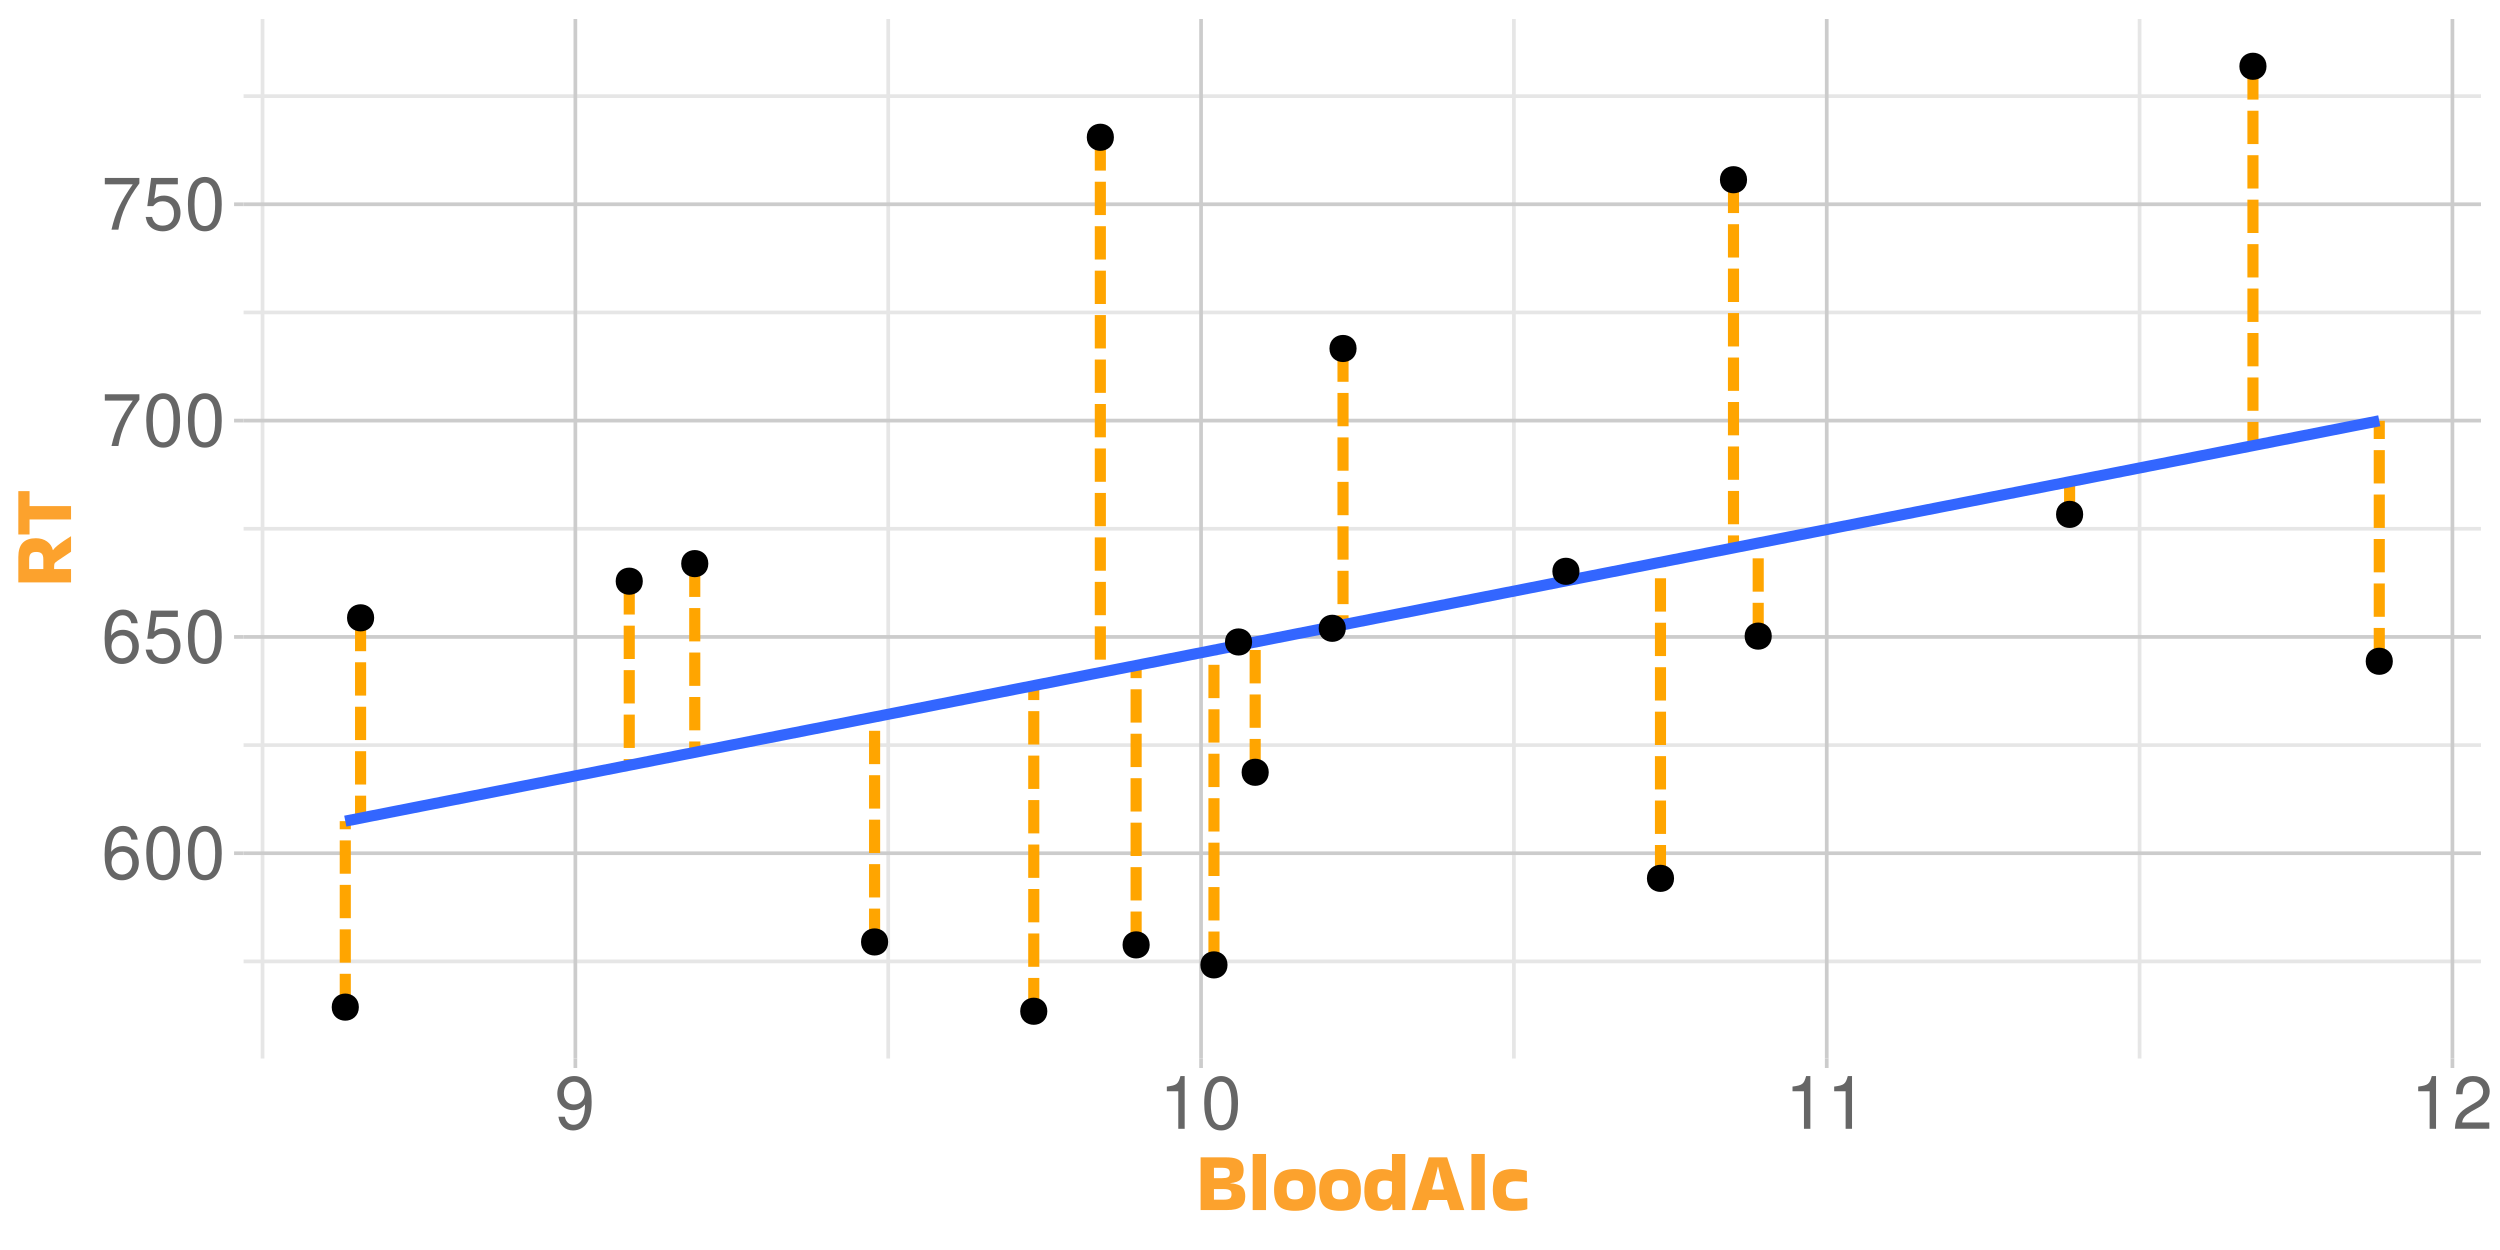 <?xml version="1.0" encoding="UTF-8"?>
<svg xmlns="http://www.w3.org/2000/svg" xmlns:xlink="http://www.w3.org/1999/xlink" width="720" height="360" viewBox="0 0 720 360">
<defs>
<g>
<g id="glyph-0-0">
</g>
<g id="glyph-0-1">
<path d="M 10.453 -11.234 C 10.094 -13.719 8.5 -15.188 6.234 -15.188 C 4.594 -15.188 3.125 -14.391 2.25 -13.016 C 1.297 -11.531 0.906 -9.688 0.906 -6.938 C 0.906 -4.375 1.266 -2.75 2.156 -1.406 C 2.969 -0.172 4.266 0.484 5.906 0.484 C 8.734 0.484 10.766 -1.641 10.766 -4.594 C 10.766 -7.391 8.891 -9.359 6.219 -9.359 C 4.75 -9.359 3.594 -8.812 2.797 -7.703 C 2.812 -11.469 3.984 -13.547 6.109 -13.547 C 7.406 -13.547 8.312 -12.703 8.609 -11.234 Z M 5.984 -7.734 C 7.766 -7.734 8.891 -6.469 8.891 -4.453 C 8.891 -2.547 7.625 -1.156 5.922 -1.156 C 4.203 -1.156 2.891 -2.609 2.891 -4.531 C 2.891 -6.422 4.156 -7.734 5.984 -7.734 Z M 5.984 -7.734 "/>
</g>
<g id="glyph-0-2">
<path d="M 5.781 -15.188 C 4.391 -15.188 3.125 -14.547 2.359 -13.531 C 1.391 -12.188 0.906 -10.156 0.906 -7.344 C 0.906 -2.219 2.578 0.484 5.781 0.484 C 8.922 0.484 10.641 -2.219 10.641 -7.219 C 10.641 -10.156 10.188 -12.141 9.203 -13.531 C 8.422 -14.578 7.188 -15.188 5.781 -15.188 Z M 5.781 -13.547 C 7.766 -13.547 8.75 -11.516 8.75 -7.391 C 8.75 -3.062 7.797 -1.047 5.734 -1.047 C 3.781 -1.047 2.797 -3.156 2.797 -7.328 C 2.797 -11.516 3.781 -13.547 5.781 -13.547 Z M 5.781 -13.547 "/>
</g>
<g id="glyph-0-3">
<path d="M 10 -14.891 L 2.312 -14.891 L 1.203 -6.781 L 2.891 -6.781 C 3.766 -7.812 4.469 -8.172 5.656 -8.172 C 7.641 -8.172 8.891 -6.797 8.891 -4.594 C 8.891 -2.453 7.641 -1.156 5.625 -1.156 C 4.016 -1.156 3.031 -1.969 2.578 -3.656 L 0.734 -3.656 C 0.984 -2.438 1.203 -1.844 1.641 -1.297 C 2.484 -0.172 3.984 0.484 5.672 0.484 C 8.672 0.484 10.766 -1.703 10.766 -4.844 C 10.766 -7.797 8.812 -9.812 5.969 -9.812 C 4.906 -9.812 4.078 -9.531 3.219 -8.906 L 3.797 -13.062 L 10 -13.062 Z M 10 -14.891 "/>
</g>
<g id="glyph-0-4">
<path d="M 10.922 -14.891 L 0.969 -14.891 L 0.969 -13.062 L 9.016 -13.062 C 5.453 -8 4.016 -4.891 2.891 0 L 4.875 0 C 5.688 -4.766 7.562 -8.859 10.922 -13.328 Z M 10.922 -14.891 "/>
</g>
<g id="glyph-0-5">
<path d="M 1.109 -3.469 C 1.469 -0.984 3.062 0.484 5.328 0.484 C 7 0.484 8.469 -0.312 9.344 -1.688 C 10.266 -3.172 10.688 -5.016 10.688 -7.766 C 10.688 -10.328 10.312 -11.953 9.422 -13.297 C 8.609 -14.531 7.312 -15.188 5.672 -15.188 C 2.828 -15.188 0.797 -13.062 0.797 -10.125 C 0.797 -7.328 2.688 -5.359 5.375 -5.359 C 6.781 -5.359 7.828 -5.859 8.781 -7.016 C 8.75 -3.234 7.578 -1.156 5.453 -1.156 C 4.156 -1.156 3.25 -2 2.969 -3.469 Z M 5.656 -13.562 C 7.375 -13.562 8.672 -12.109 8.672 -10.156 C 8.672 -8.297 7.406 -7 5.594 -7 C 3.797 -7 2.688 -8.25 2.688 -10.266 C 2.688 -12.188 3.922 -13.562 5.656 -13.562 Z M 5.656 -13.562 "/>
</g>
<g id="glyph-0-6">
<path d="M 5.438 -10.812 L 5.438 0 L 7.281 0 L 7.281 -15.188 L 6.062 -15.188 C 5.422 -12.859 5 -12.531 2.141 -12.156 L 2.141 -10.812 Z M 5.438 -10.812 "/>
</g>
<g id="glyph-0-7">
<path d="M 10.625 -1.828 L 2.797 -1.828 C 2.984 -3.094 3.656 -3.891 5.484 -5 L 7.578 -6.172 C 9.656 -7.328 10.734 -8.891 10.734 -10.75 C 10.734 -12.016 10.234 -13.188 9.344 -14 C 8.469 -14.812 7.375 -15.188 5.969 -15.188 C 4.078 -15.188 2.672 -14.516 1.844 -13.203 C 1.328 -12.406 1.094 -11.469 1.047 -9.938 L 2.891 -9.938 C 2.969 -10.969 3.094 -11.578 3.344 -12.078 C 3.828 -13 4.781 -13.562 5.906 -13.562 C 7.578 -13.562 8.844 -12.344 8.844 -10.703 C 8.844 -9.484 8.141 -8.438 6.828 -7.688 L 4.891 -6.547 C 1.781 -4.766 0.875 -3.344 0.719 -0.016 L 10.625 -0.016 Z M 10.625 -1.828 "/>
</g>
<g id="glyph-1-0">
<path d="M 1.922 -16.172 L 13.922 -16.172 L 13.922 0 L 1.922 0 Z M 4.312 -2.406 L 11.516 -2.406 L 11.516 -13.781 L 4.312 -13.781 Z M 4.312 -2.406 "/>
</g>
<g id="glyph-1-1">
<path d="M 14.297 -4.109 C 14.297 -2.828 13.898 -1.859 13.109 -1.203 C 12.316 -0.547 10.922 -0.219 8.922 -0.219 L 1.438 -0.219 L 1.438 -15.406 L 8.688 -15.406 C 10.02 -15.406 11.055 -15.266 11.797 -14.984 C 12.535 -14.703 13.055 -14.289 13.359 -13.75 C 13.672 -13.207 13.828 -12.531 13.828 -11.719 C 13.828 -10.594 13.555 -9.723 13.016 -9.109 C 12.484 -8.492 11.484 -8.117 10.016 -7.984 L 10.016 -7.922 C 11.098 -7.836 11.953 -7.656 12.578 -7.375 C 13.203 -7.094 13.645 -6.688 13.906 -6.156 C 14.164 -5.633 14.297 -4.953 14.297 -4.109 Z M 7.625 -12.391 L 5.281 -12.391 L 5.281 -9.406 L 7.625 -9.406 C 8.414 -9.406 8.984 -9.504 9.328 -9.703 C 9.68 -9.91 9.859 -10.305 9.859 -10.891 C 9.859 -11.473 9.68 -11.867 9.328 -12.078 C 8.984 -12.285 8.414 -12.391 7.625 -12.391 Z M 8.109 -6.266 L 5.281 -6.266 L 5.281 -3.219 L 8.109 -3.219 C 8.891 -3.219 9.457 -3.32 9.812 -3.531 C 10.164 -3.75 10.344 -4.156 10.344 -4.75 C 10.344 -5.352 10.164 -5.754 9.812 -5.953 C 9.457 -6.16 8.891 -6.266 8.109 -6.266 Z M 8.109 -6.266 "/>
</g>
<g id="glyph-1-2">
<path d="M 5.281 -0.219 L 1.438 -0.219 L 1.438 -16.375 L 5.281 -16.375 Z M 5.281 -0.219 "/>
</g>
<g id="glyph-1-3">
<path d="M 0.594 -5.969 C 0.594 -8.113 1.051 -9.66 1.969 -10.609 C 2.883 -11.555 4.426 -12.031 6.594 -12.031 C 8.051 -12.031 9.219 -11.82 10.094 -11.406 C 10.977 -10.988 11.613 -10.332 12 -9.438 C 12.395 -8.551 12.594 -7.395 12.594 -5.969 C 12.594 -4.562 12.395 -3.414 12 -2.531 C 11.613 -1.656 10.977 -1.016 10.094 -0.609 C 9.219 -0.203 8.051 0 6.594 0 C 4.426 0 2.883 -0.469 1.969 -1.406 C 1.051 -2.344 0.594 -3.863 0.594 -5.969 Z M 6.594 -3.281 C 7.52 -3.281 8.145 -3.484 8.469 -3.891 C 8.801 -4.305 8.969 -5.023 8.969 -6.047 C 8.969 -7.023 8.801 -7.723 8.469 -8.141 C 8.145 -8.566 7.52 -8.781 6.594 -8.781 C 5.695 -8.781 5.078 -8.566 4.734 -8.141 C 4.391 -7.723 4.219 -7.023 4.219 -6.047 C 4.219 -5.023 4.391 -4.305 4.734 -3.891 C 5.078 -3.484 5.695 -3.281 6.594 -3.281 Z M 6.594 -3.281 "/>
</g>
<g id="glyph-1-4">
<path d="M 8.734 -0.219 L 8.594 -1.922 L 8.5 -1.922 C 8.227 -1.273 7.836 -0.789 7.328 -0.469 C 6.828 -0.156 6.098 0 5.141 0 C 3.586 0 2.445 -0.453 1.719 -1.359 C 1 -2.266 0.625 -3.629 0.594 -5.453 C 0.582 -7.078 0.75 -8.367 1.094 -9.328 C 1.445 -10.297 2 -10.988 2.75 -11.406 C 3.508 -11.82 4.473 -12.031 5.641 -12.031 C 6.242 -12.031 6.797 -11.977 7.297 -11.875 C 7.797 -11.77 8.195 -11.629 8.5 -11.453 L 8.547 -11.469 L 8.547 -16.375 L 12.391 -16.375 L 12.391 -0.219 Z M 6.391 -3.266 C 7.023 -3.266 7.539 -3.461 7.938 -3.859 C 8.344 -4.266 8.547 -4.93 8.547 -5.859 L 8.547 -8.375 C 7.953 -8.613 7.254 -8.734 6.453 -8.734 C 5.703 -8.734 5.16 -8.551 4.828 -8.188 C 4.504 -7.832 4.344 -7.113 4.344 -6.031 C 4.344 -5.094 4.473 -4.395 4.734 -3.938 C 5.004 -3.488 5.555 -3.266 6.391 -3.266 Z M 6.391 -3.266 "/>
</g>
<g id="glyph-1-5">
<path d="M 15.359 -0.281 L 15.359 -0.219 L 11.281 -0.219 C 11.164 -0.602 11.031 -1.039 10.875 -1.531 C 10.727 -2.031 10.566 -2.562 10.391 -3.125 L 5.203 -3.125 C 4.891 -2 4.594 -1.031 4.312 -0.219 L 0.234 -0.219 L 0.234 -0.266 L 5.156 -15.406 L 10.438 -15.406 Z M 7.75 -12.672 C 7.594 -11.859 7.359 -10.863 7.047 -9.688 C 6.742 -8.52 6.426 -7.332 6.094 -6.125 L 9.531 -6.125 C 9.176 -7.332 8.848 -8.52 8.547 -9.688 C 8.242 -10.863 8.008 -11.859 7.844 -12.672 Z M 7.75 -12.672 "/>
</g>
<g id="glyph-1-6">
<path d="M 10.531 -3.594 L 10.531 -0.484 C 10.133 -0.316 9.539 -0.191 8.75 -0.109 C 7.969 -0.035 7.141 0 6.266 0 C 5.004 0 3.953 -0.176 3.109 -0.531 C 2.266 -0.883 1.641 -1.488 1.234 -2.344 C 0.828 -3.207 0.613 -4.41 0.594 -5.953 C 0.594 -7.535 0.812 -8.766 1.25 -9.641 C 1.695 -10.523 2.344 -11.145 3.188 -11.5 C 4.039 -11.852 5.055 -12.031 6.234 -12.031 C 6.941 -12.031 7.688 -11.977 8.469 -11.875 C 9.25 -11.781 9.891 -11.656 10.391 -11.5 L 10.422 -8.281 L 10.344 -8.234 C 9.863 -8.328 9.348 -8.395 8.797 -8.438 C 8.254 -8.488 7.723 -8.516 7.203 -8.516 C 6.129 -8.516 5.383 -8.312 4.969 -7.906 C 4.551 -7.508 4.344 -6.844 4.344 -5.906 C 4.344 -5.188 4.43 -4.648 4.609 -4.297 C 4.785 -3.941 5.082 -3.707 5.5 -3.594 C 5.914 -3.488 6.484 -3.438 7.203 -3.438 C 7.766 -3.438 8.301 -3.457 8.812 -3.5 C 9.32 -3.551 9.863 -3.609 10.438 -3.672 Z M 10.531 -3.594 "/>
</g>
<g id="glyph-2-0">
<path d="M -16.172 -1.922 L -16.172 -13.922 L 0 -13.922 L 0 -1.922 Z M -2.406 -4.312 L -2.406 -11.516 L -13.781 -11.516 L -13.781 -4.312 Z M -2.406 -4.312 "/>
</g>
<g id="glyph-2-1">
<path d="M -0.219 -5.281 L -0.219 -1.438 L -15.406 -1.438 L -15.406 -8.688 C -15.406 -10.594 -14.977 -11.977 -14.125 -12.844 C -13.27 -13.719 -12.008 -14.156 -10.344 -14.156 C -9.094 -14.156 -8.023 -13.844 -7.141 -13.219 C -6.254 -12.594 -5.695 -11.77 -5.469 -10.75 L -5.406 -10.734 C -5.145 -11.129 -4.719 -11.566 -4.125 -12.047 C -3.531 -12.523 -2.883 -13 -2.188 -13.469 C -1.5 -13.945 -0.848 -14.367 -0.234 -14.734 L -0.219 -14.734 L -0.219 -10.266 L -4.062 -7.688 C -4.395 -7.457 -4.629 -7.273 -4.766 -7.141 C -4.91 -7.004 -5 -6.844 -5.031 -6.656 C -5.07 -6.477 -5.094 -6.188 -5.094 -5.781 L -5.094 -5.281 Z M -12.281 -8.062 L -12.281 -5.281 L -8.203 -5.281 L -8.203 -8.062 C -8.203 -8.863 -8.363 -9.422 -8.688 -9.734 C -9.008 -10.047 -9.531 -10.203 -10.25 -10.203 C -10.969 -10.203 -11.484 -10.047 -11.797 -9.734 C -12.117 -9.422 -12.281 -8.863 -12.281 -8.062 Z M -12.281 -8.062 "/>
</g>
<g id="glyph-2-2">
<path d="M -0.219 -4.562 L -12.172 -4.562 L -12.172 -0.234 L -15.406 -0.234 L -15.406 -12.719 L -12.172 -12.719 L -12.172 -8.406 L -0.219 -8.406 Z M -0.219 -4.562 "/>
</g>
</g>
<clipPath id="clip-0">
<path clip-rule="nonzero" d="M 70.152 5.48 L 714.523 5.48 L 714.523 304.852 L 70.152 304.852 Z M 70.152 5.48 "/>
</clipPath>
<clipPath id="clip-1">
<path clip-rule="nonzero" d="M 70.152 276 L 714.523 276 L 714.523 278 L 70.152 278 Z M 70.152 276 "/>
</clipPath>
<clipPath id="clip-2">
<path clip-rule="nonzero" d="M 70.152 214 L 714.523 214 L 714.523 216 L 70.152 216 Z M 70.152 214 "/>
</clipPath>
<clipPath id="clip-3">
<path clip-rule="nonzero" d="M 70.152 151 L 714.523 151 L 714.523 153 L 70.152 153 Z M 70.152 151 "/>
</clipPath>
<clipPath id="clip-4">
<path clip-rule="nonzero" d="M 70.152 89 L 714.523 89 L 714.523 91 L 70.152 91 Z M 70.152 89 "/>
</clipPath>
<clipPath id="clip-5">
<path clip-rule="nonzero" d="M 70.152 27 L 714.523 27 L 714.523 29 L 70.152 29 Z M 70.152 27 "/>
</clipPath>
<clipPath id="clip-6">
<path clip-rule="nonzero" d="M 75 5.48 L 77 5.48 L 77 304.852 L 75 304.852 Z M 75 5.48 "/>
</clipPath>
<clipPath id="clip-7">
<path clip-rule="nonzero" d="M 255 5.48 L 257 5.48 L 257 304.852 L 255 304.852 Z M 255 5.48 "/>
</clipPath>
<clipPath id="clip-8">
<path clip-rule="nonzero" d="M 435 5.48 L 437 5.48 L 437 304.852 L 435 304.852 Z M 435 5.48 "/>
</clipPath>
<clipPath id="clip-9">
<path clip-rule="nonzero" d="M 615 5.48 L 617 5.48 L 617 304.852 L 615 304.852 Z M 615 5.48 "/>
</clipPath>
<clipPath id="clip-10">
<path clip-rule="nonzero" d="M 70.152 245 L 714.523 245 L 714.523 247 L 70.152 247 Z M 70.152 245 "/>
</clipPath>
<clipPath id="clip-11">
<path clip-rule="nonzero" d="M 70.152 182 L 714.523 182 L 714.523 184 L 70.152 184 Z M 70.152 182 "/>
</clipPath>
<clipPath id="clip-12">
<path clip-rule="nonzero" d="M 70.152 120 L 714.523 120 L 714.523 122 L 70.152 122 Z M 70.152 120 "/>
</clipPath>
<clipPath id="clip-13">
<path clip-rule="nonzero" d="M 70.152 58 L 714.523 58 L 714.523 60 L 70.152 60 Z M 70.152 58 "/>
</clipPath>
<clipPath id="clip-14">
<path clip-rule="nonzero" d="M 165 5.48 L 167 5.48 L 167 304.852 L 165 304.852 Z M 165 5.48 "/>
</clipPath>
<clipPath id="clip-15">
<path clip-rule="nonzero" d="M 345 5.48 L 347 5.48 L 347 304.852 L 345 304.852 Z M 345 5.48 "/>
</clipPath>
<clipPath id="clip-16">
<path clip-rule="nonzero" d="M 525 5.48 L 527 5.48 L 527 304.852 L 525 304.852 Z M 525 5.48 "/>
</clipPath>
<clipPath id="clip-17">
<path clip-rule="nonzero" d="M 705 5.48 L 707 5.48 L 707 304.852 L 705 304.852 Z M 705 5.48 "/>
</clipPath>
</defs>
<rect x="-72" y="-36" width="864" height="432" fill="rgb(100%, 100%, 100%)" fill-opacity="1"/>
<path fill="none" stroke-width="1.067" stroke-linecap="round" stroke-linejoin="round" stroke="rgb(100%, 100%, 100%)" stroke-opacity="1" stroke-miterlimit="10" d="M 0 360 L 720 360 L 720 0 L 0 0 Z M 0 360 "/>
<g clip-path="url(#clip-0)">
<path fill-rule="nonzero" fill="rgb(100%, 100%, 100%)" fill-opacity="1" stroke-width="1.067" stroke-linecap="round" stroke-linejoin="round" stroke="rgb(100%, 100%, 100%)" stroke-opacity="1" stroke-miterlimit="10" d="M 70.152 304.848 L 714.523 304.848 L 714.523 5.477 L 70.152 5.477 Z M 70.152 304.848 "/>
</g>
<g clip-path="url(#clip-1)">
<path fill="none" stroke-width="1.067" stroke-linecap="butt" stroke-linejoin="round" stroke="rgb(90.196%, 90.196%, 90.196%)" stroke-opacity="1" stroke-miterlimit="10" d="M 70.152 276.887 L 714.52 276.887 "/>
</g>
<g clip-path="url(#clip-2)">
<path fill="none" stroke-width="1.067" stroke-linecap="butt" stroke-linejoin="round" stroke="rgb(90.196%, 90.196%, 90.196%)" stroke-opacity="1" stroke-miterlimit="10" d="M 70.152 214.586 L 714.52 214.586 "/>
</g>
<g clip-path="url(#clip-3)">
<path fill="none" stroke-width="1.067" stroke-linecap="butt" stroke-linejoin="round" stroke="rgb(90.196%, 90.196%, 90.196%)" stroke-opacity="1" stroke-miterlimit="10" d="M 70.152 152.285 L 714.52 152.285 "/>
</g>
<g clip-path="url(#clip-4)">
<path fill="none" stroke-width="1.067" stroke-linecap="butt" stroke-linejoin="round" stroke="rgb(90.196%, 90.196%, 90.196%)" stroke-opacity="1" stroke-miterlimit="10" d="M 70.152 89.984 L 714.52 89.984 "/>
</g>
<g clip-path="url(#clip-5)">
<path fill="none" stroke-width="1.067" stroke-linecap="butt" stroke-linejoin="round" stroke="rgb(90.196%, 90.196%, 90.196%)" stroke-opacity="1" stroke-miterlimit="10" d="M 70.152 27.684 L 714.52 27.684 "/>
</g>
<g clip-path="url(#clip-6)">
<path fill="none" stroke-width="1.067" stroke-linecap="butt" stroke-linejoin="round" stroke="rgb(90.196%, 90.196%, 90.196%)" stroke-opacity="1" stroke-miterlimit="10" d="M 75.609 304.848 L 75.609 5.48 "/>
</g>
<g clip-path="url(#clip-7)">
<path fill="none" stroke-width="1.067" stroke-linecap="butt" stroke-linejoin="round" stroke="rgb(90.196%, 90.196%, 90.196%)" stroke-opacity="1" stroke-miterlimit="10" d="M 255.809 304.848 L 255.809 5.48 "/>
</g>
<g clip-path="url(#clip-8)">
<path fill="none" stroke-width="1.067" stroke-linecap="butt" stroke-linejoin="round" stroke="rgb(90.196%, 90.196%, 90.196%)" stroke-opacity="1" stroke-miterlimit="10" d="M 436.004 304.848 L 436.004 5.48 "/>
</g>
<g clip-path="url(#clip-9)">
<path fill="none" stroke-width="1.067" stroke-linecap="butt" stroke-linejoin="round" stroke="rgb(90.196%, 90.196%, 90.196%)" stroke-opacity="1" stroke-miterlimit="10" d="M 616.199 304.848 L 616.199 5.48 "/>
</g>
<g clip-path="url(#clip-10)">
<path fill="none" stroke-width="1.067" stroke-linecap="butt" stroke-linejoin="round" stroke="rgb(80%, 80%, 80%)" stroke-opacity="1" stroke-miterlimit="10" d="M 70.152 245.734 L 714.52 245.734 "/>
</g>
<g clip-path="url(#clip-11)">
<path fill="none" stroke-width="1.067" stroke-linecap="butt" stroke-linejoin="round" stroke="rgb(80%, 80%, 80%)" stroke-opacity="1" stroke-miterlimit="10" d="M 70.152 183.434 L 714.52 183.434 "/>
</g>
<g clip-path="url(#clip-12)">
<path fill="none" stroke-width="1.067" stroke-linecap="butt" stroke-linejoin="round" stroke="rgb(80%, 80%, 80%)" stroke-opacity="1" stroke-miterlimit="10" d="M 70.152 121.133 L 714.52 121.133 "/>
</g>
<g clip-path="url(#clip-13)">
<path fill="none" stroke-width="1.067" stroke-linecap="butt" stroke-linejoin="round" stroke="rgb(80%, 80%, 80%)" stroke-opacity="1" stroke-miterlimit="10" d="M 70.152 58.832 L 714.52 58.832 "/>
</g>
<g clip-path="url(#clip-14)">
<path fill="none" stroke-width="1.067" stroke-linecap="butt" stroke-linejoin="round" stroke="rgb(80%, 80%, 80%)" stroke-opacity="1" stroke-miterlimit="10" d="M 165.707 304.848 L 165.707 5.48 "/>
</g>
<g clip-path="url(#clip-15)">
<path fill="none" stroke-width="1.067" stroke-linecap="butt" stroke-linejoin="round" stroke="rgb(80%, 80%, 80%)" stroke-opacity="1" stroke-miterlimit="10" d="M 345.906 304.848 L 345.906 5.48 "/>
</g>
<g clip-path="url(#clip-16)">
<path fill="none" stroke-width="1.067" stroke-linecap="butt" stroke-linejoin="round" stroke="rgb(80%, 80%, 80%)" stroke-opacity="1" stroke-miterlimit="10" d="M 526.102 304.848 L 526.102 5.48 "/>
</g>
<g clip-path="url(#clip-17)">
<path fill="none" stroke-width="1.067" stroke-linecap="butt" stroke-linejoin="round" stroke="rgb(80%, 80%, 80%)" stroke-opacity="1" stroke-miterlimit="10" d="M 706.297 304.848 L 706.297 5.48 "/>
</g>
<path fill="none" stroke-width="3.201" stroke-linecap="butt" stroke-linejoin="round" stroke="rgb(100%, 64.706%, 0%)" stroke-opacity="1" stroke-dasharray="9.603 3.201" stroke-miterlimit="10" d="M 251.883 271.281 L 251.883 206.48 "/>
<path fill="none" stroke-width="3.201" stroke-linecap="butt" stroke-linejoin="round" stroke="rgb(100%, 64.706%, 0%)" stroke-opacity="1" stroke-dasharray="9.603 3.201" stroke-miterlimit="10" d="M 499.246 51.758 L 499.246 157.789 "/>
<path fill="none" stroke-width="3.201" stroke-linecap="butt" stroke-linejoin="round" stroke="rgb(100%, 64.706%, 0%)" stroke-opacity="1" stroke-dasharray="9.603 3.201" stroke-miterlimit="10" d="M 99.441 290.051 L 99.441 236.484 "/>
<path fill="none" stroke-width="3.201" stroke-linecap="butt" stroke-linejoin="round" stroke="rgb(100%, 64.706%, 0%)" stroke-opacity="1" stroke-dasharray="9.603 3.201" stroke-miterlimit="10" d="M 685.23 190.449 L 685.23 121.184 "/>
<path fill="none" stroke-width="3.201" stroke-linecap="butt" stroke-linejoin="round" stroke="rgb(100%, 64.706%, 0%)" stroke-opacity="1" stroke-dasharray="9.603 3.201" stroke-miterlimit="10" d="M 349.621 277.891 L 349.621 187.242 "/>
<path fill="none" stroke-width="3.201" stroke-linecap="butt" stroke-linejoin="round" stroke="rgb(100%, 64.706%, 0%)" stroke-opacity="1" stroke-dasharray="9.603 3.201" stroke-miterlimit="10" d="M 200.09 162.32 L 200.09 216.672 "/>
<path fill="none" stroke-width="3.201" stroke-linecap="butt" stroke-linejoin="round" stroke="rgb(100%, 64.706%, 0%)" stroke-opacity="1" stroke-dasharray="9.603 3.201" stroke-miterlimit="10" d="M 181.223 167.387 L 181.223 220.387 "/>
<path fill="none" stroke-width="3.201" stroke-linecap="butt" stroke-linejoin="round" stroke="rgb(100%, 64.706%, 0%)" stroke-opacity="1" stroke-dasharray="9.603 3.201" stroke-miterlimit="10" d="M 361.492 222.418 L 361.492 184.902 "/>
<path fill="none" stroke-width="3.201" stroke-linecap="butt" stroke-linejoin="round" stroke="rgb(100%, 64.706%, 0%)" stroke-opacity="1" stroke-dasharray="9.603 3.201" stroke-miterlimit="10" d="M 316.898 39.531 L 316.898 193.68 "/>
<path fill="none" stroke-width="3.201" stroke-linecap="butt" stroke-linejoin="round" stroke="rgb(100%, 64.706%, 0%)" stroke-opacity="1" stroke-dasharray="9.603 3.201" stroke-miterlimit="10" d="M 383.688 180.953 L 383.688 180.535 "/>
<path fill="none" stroke-width="3.201" stroke-linecap="butt" stroke-linejoin="round" stroke="rgb(100%, 64.706%, 0%)" stroke-opacity="1" stroke-dasharray="9.603 3.201" stroke-miterlimit="10" d="M 297.723 291.242 L 297.723 197.457 "/>
<path fill="none" stroke-width="3.201" stroke-linecap="butt" stroke-linejoin="round" stroke="rgb(100%, 64.706%, 0%)" stroke-opacity="1" stroke-dasharray="9.603 3.201" stroke-miterlimit="10" d="M 103.848 177.934 L 103.848 235.617 "/>
<path fill="none" stroke-width="3.201" stroke-linecap="butt" stroke-linejoin="round" stroke="rgb(100%, 64.706%, 0%)" stroke-opacity="1" stroke-dasharray="9.603 3.201" stroke-miterlimit="10" d="M 356.699 184.887 L 356.699 185.848 "/>
<path fill="none" stroke-width="3.201" stroke-linecap="butt" stroke-linejoin="round" stroke="rgb(100%, 64.706%, 0%)" stroke-opacity="1" stroke-dasharray="9.603 3.201" stroke-miterlimit="10" d="M 506.363 183.203 L 506.363 156.391 "/>
<path fill="none" stroke-width="3.201" stroke-linecap="butt" stroke-linejoin="round" stroke="rgb(100%, 64.706%, 0%)" stroke-opacity="1" stroke-dasharray="9.603 3.201" stroke-miterlimit="10" d="M 327.203 272.133 L 327.203 191.652 "/>
<path fill="none" stroke-width="3.201" stroke-linecap="butt" stroke-linejoin="round" stroke="rgb(100%, 64.706%, 0%)" stroke-opacity="1" stroke-dasharray="9.603 3.201" stroke-miterlimit="10" d="M 648.848 19.086 L 648.848 128.344 "/>
<path fill="none" stroke-width="3.201" stroke-linecap="butt" stroke-linejoin="round" stroke="rgb(100%, 64.706%, 0%)" stroke-opacity="1" stroke-dasharray="9.603 3.201" stroke-miterlimit="10" d="M 386.789 100.363 L 386.789 179.926 "/>
<path fill="none" stroke-width="3.201" stroke-linecap="butt" stroke-linejoin="round" stroke="rgb(100%, 64.706%, 0%)" stroke-opacity="1" stroke-dasharray="9.603 3.201" stroke-miterlimit="10" d="M 596.047 148.145 L 596.047 138.738 "/>
<path fill="none" stroke-width="3.201" stroke-linecap="butt" stroke-linejoin="round" stroke="rgb(100%, 64.706%, 0%)" stroke-opacity="1" stroke-dasharray="9.603 3.201" stroke-miterlimit="10" d="M 450.984 164.539 L 450.984 167.289 "/>
<path fill="none" stroke-width="3.201" stroke-linecap="butt" stroke-linejoin="round" stroke="rgb(100%, 64.706%, 0%)" stroke-opacity="1" stroke-dasharray="9.603 3.201" stroke-miterlimit="10" d="M 478.219 252.969 L 478.219 161.93 "/>
<path fill="none" stroke-width="3.201" stroke-linecap="butt" stroke-linejoin="round" stroke="rgb(20%, 40%, 100%)" stroke-opacity="1" stroke-miterlimit="10" d="M 99.441 236.484 L 106.855 235.023 L 114.27 233.566 L 121.684 232.105 L 129.102 230.645 L 136.516 229.188 L 143.93 227.727 L 151.348 226.266 L 158.762 224.809 L 173.59 221.887 L 181.008 220.43 L 188.422 218.969 L 195.836 217.512 L 203.25 216.051 L 210.668 214.59 L 218.082 213.133 L 232.91 210.211 L 240.328 208.754 L 247.742 207.293 L 255.156 205.836 L 262.57 204.375 L 269.988 202.914 L 277.402 201.457 L 292.23 198.535 L 299.648 197.078 L 314.477 194.156 L 321.891 192.699 L 329.309 191.238 L 336.723 189.781 L 351.551 186.859 L 358.969 185.402 L 373.797 182.48 L 381.215 181.023 L 396.043 178.102 L 403.457 176.645 L 410.875 175.184 L 418.289 173.727 L 433.117 170.805 L 440.535 169.348 L 455.363 166.426 L 462.777 164.969 L 470.195 163.508 L 477.609 162.051 L 492.438 159.129 L 499.855 157.672 L 514.684 154.75 L 522.098 153.293 L 529.516 151.832 L 536.93 150.371 L 544.344 148.914 L 551.758 147.453 L 559.176 145.996 L 574.004 143.074 L 581.422 141.617 L 596.25 138.695 L 603.664 137.238 L 611.082 135.777 L 618.496 134.316 L 625.91 132.859 L 633.324 131.398 L 640.742 129.941 L 655.57 127.02 L 662.984 125.562 L 670.402 124.102 L 677.816 122.641 L 685.23 121.184 "/>
<path fill-rule="nonzero" fill="rgb(0%, 0%, 0%)" fill-opacity="1" stroke-width="0.709" stroke-linecap="round" stroke-linejoin="round" stroke="rgb(0%, 0%, 0%)" stroke-opacity="1" stroke-miterlimit="10" d="M 255.438 271.281 C 255.438 276.023 248.328 276.023 248.328 271.281 C 248.328 266.539 255.438 266.539 255.438 271.281 "/>
<path fill-rule="nonzero" fill="rgb(0%, 0%, 0%)" fill-opacity="1" stroke-width="0.709" stroke-linecap="round" stroke-linejoin="round" stroke="rgb(0%, 0%, 0%)" stroke-opacity="1" stroke-miterlimit="10" d="M 502.801 51.758 C 502.801 56.5 495.691 56.5 495.691 51.758 C 495.691 47.02 502.801 47.02 502.801 51.758 "/>
<path fill-rule="nonzero" fill="rgb(0%, 0%, 0%)" fill-opacity="1" stroke-width="0.709" stroke-linecap="round" stroke-linejoin="round" stroke="rgb(0%, 0%, 0%)" stroke-opacity="1" stroke-miterlimit="10" d="M 102.996 290.051 C 102.996 294.793 95.887 294.793 95.887 290.051 C 95.887 285.312 102.996 285.312 102.996 290.051 "/>
<path fill-rule="nonzero" fill="rgb(0%, 0%, 0%)" fill-opacity="1" stroke-width="0.709" stroke-linecap="round" stroke-linejoin="round" stroke="rgb(0%, 0%, 0%)" stroke-opacity="1" stroke-miterlimit="10" d="M 688.785 190.449 C 688.785 195.188 681.676 195.188 681.676 190.449 C 681.676 185.707 688.785 185.707 688.785 190.449 "/>
<path fill-rule="nonzero" fill="rgb(0%, 0%, 0%)" fill-opacity="1" stroke-width="0.709" stroke-linecap="round" stroke-linejoin="round" stroke="rgb(0%, 0%, 0%)" stroke-opacity="1" stroke-miterlimit="10" d="M 353.176 277.891 C 353.176 282.633 346.062 282.633 346.062 277.891 C 346.062 273.152 353.176 273.152 353.176 277.891 "/>
<path fill-rule="nonzero" fill="rgb(0%, 0%, 0%)" fill-opacity="1" stroke-width="0.709" stroke-linecap="round" stroke-linejoin="round" stroke="rgb(0%, 0%, 0%)" stroke-opacity="1" stroke-miterlimit="10" d="M 203.645 162.32 C 203.645 167.062 196.535 167.062 196.535 162.32 C 196.535 157.582 203.645 157.582 203.645 162.32 "/>
<path fill-rule="nonzero" fill="rgb(0%, 0%, 0%)" fill-opacity="1" stroke-width="0.709" stroke-linecap="round" stroke-linejoin="round" stroke="rgb(0%, 0%, 0%)" stroke-opacity="1" stroke-miterlimit="10" d="M 184.777 167.387 C 184.777 172.125 177.668 172.125 177.668 167.387 C 177.668 162.645 184.777 162.645 184.777 167.387 "/>
<path fill-rule="nonzero" fill="rgb(0%, 0%, 0%)" fill-opacity="1" stroke-width="0.709" stroke-linecap="round" stroke-linejoin="round" stroke="rgb(0%, 0%, 0%)" stroke-opacity="1" stroke-miterlimit="10" d="M 365.047 222.418 C 365.047 227.156 357.938 227.156 357.938 222.418 C 357.938 217.676 365.047 217.676 365.047 222.418 "/>
<path fill-rule="nonzero" fill="rgb(0%, 0%, 0%)" fill-opacity="1" stroke-width="0.709" stroke-linecap="round" stroke-linejoin="round" stroke="rgb(0%, 0%, 0%)" stroke-opacity="1" stroke-miterlimit="10" d="M 320.453 39.531 C 320.453 44.27 313.344 44.27 313.344 39.531 C 313.344 34.789 320.453 34.789 320.453 39.531 "/>
<path fill-rule="nonzero" fill="rgb(0%, 0%, 0%)" fill-opacity="1" stroke-width="0.709" stroke-linecap="round" stroke-linejoin="round" stroke="rgb(0%, 0%, 0%)" stroke-opacity="1" stroke-miterlimit="10" d="M 387.242 180.953 C 387.242 185.691 380.133 185.691 380.133 180.953 C 380.133 176.211 387.242 176.211 387.242 180.953 "/>
<path fill-rule="nonzero" fill="rgb(0%, 0%, 0%)" fill-opacity="1" stroke-width="0.709" stroke-linecap="round" stroke-linejoin="round" stroke="rgb(0%, 0%, 0%)" stroke-opacity="1" stroke-miterlimit="10" d="M 301.277 291.242 C 301.277 295.98 294.168 295.98 294.168 291.242 C 294.168 286.5 301.277 286.5 301.277 291.242 "/>
<path fill-rule="nonzero" fill="rgb(0%, 0%, 0%)" fill-opacity="1" stroke-width="0.709" stroke-linecap="round" stroke-linejoin="round" stroke="rgb(0%, 0%, 0%)" stroke-opacity="1" stroke-miterlimit="10" d="M 107.406 177.934 C 107.406 182.672 100.293 182.672 100.293 177.934 C 100.293 173.191 107.406 173.191 107.406 177.934 "/>
<path fill-rule="nonzero" fill="rgb(0%, 0%, 0%)" fill-opacity="1" stroke-width="0.709" stroke-linecap="round" stroke-linejoin="round" stroke="rgb(0%, 0%, 0%)" stroke-opacity="1" stroke-miterlimit="10" d="M 360.254 184.887 C 360.254 189.629 353.145 189.629 353.145 184.887 C 353.145 180.148 360.254 180.148 360.254 184.887 "/>
<path fill-rule="nonzero" fill="rgb(0%, 0%, 0%)" fill-opacity="1" stroke-width="0.709" stroke-linecap="round" stroke-linejoin="round" stroke="rgb(0%, 0%, 0%)" stroke-opacity="1" stroke-miterlimit="10" d="M 509.918 183.203 C 509.918 187.945 502.805 187.945 502.805 183.203 C 502.805 178.465 509.918 178.465 509.918 183.203 "/>
<path fill-rule="nonzero" fill="rgb(0%, 0%, 0%)" fill-opacity="1" stroke-width="0.709" stroke-linecap="round" stroke-linejoin="round" stroke="rgb(0%, 0%, 0%)" stroke-opacity="1" stroke-miterlimit="10" d="M 330.758 272.133 C 330.758 276.871 323.648 276.871 323.648 272.133 C 323.648 267.391 330.758 267.391 330.758 272.133 "/>
<path fill-rule="nonzero" fill="rgb(0%, 0%, 0%)" fill-opacity="1" stroke-width="0.709" stroke-linecap="round" stroke-linejoin="round" stroke="rgb(0%, 0%, 0%)" stroke-opacity="1" stroke-miterlimit="10" d="M 652.402 19.086 C 652.402 23.828 645.289 23.828 645.289 19.086 C 645.289 14.348 652.402 14.348 652.402 19.086 "/>
<path fill-rule="nonzero" fill="rgb(0%, 0%, 0%)" fill-opacity="1" stroke-width="0.709" stroke-linecap="round" stroke-linejoin="round" stroke="rgb(0%, 0%, 0%)" stroke-opacity="1" stroke-miterlimit="10" d="M 390.344 100.363 C 390.344 105.105 383.234 105.105 383.234 100.363 C 383.234 95.625 390.344 95.625 390.344 100.363 "/>
<path fill-rule="nonzero" fill="rgb(0%, 0%, 0%)" fill-opacity="1" stroke-width="0.709" stroke-linecap="round" stroke-linejoin="round" stroke="rgb(0%, 0%, 0%)" stroke-opacity="1" stroke-miterlimit="10" d="M 599.602 148.145 C 599.602 152.883 592.492 152.883 592.492 148.145 C 592.492 143.402 599.602 143.402 599.602 148.145 "/>
<path fill-rule="nonzero" fill="rgb(0%, 0%, 0%)" fill-opacity="1" stroke-width="0.709" stroke-linecap="round" stroke-linejoin="round" stroke="rgb(0%, 0%, 0%)" stroke-opacity="1" stroke-miterlimit="10" d="M 454.539 164.539 C 454.539 169.277 447.43 169.277 447.43 164.539 C 447.43 159.797 454.539 159.797 454.539 164.539 "/>
<path fill-rule="nonzero" fill="rgb(0%, 0%, 0%)" fill-opacity="1" stroke-width="0.709" stroke-linecap="round" stroke-linejoin="round" stroke="rgb(0%, 0%, 0%)" stroke-opacity="1" stroke-miterlimit="10" d="M 481.773 252.969 C 481.773 257.707 474.664 257.707 474.664 252.969 C 474.664 248.227 481.773 248.227 481.773 252.969 "/>
<g fill="rgb(40%, 40%, 40%)" fill-opacity="1">
<use xlink:href="#glyph-0-1" x="29.219" y="253.043"/>
<use xlink:href="#glyph-0-2" x="41.219" y="253.043"/>
<use xlink:href="#glyph-0-2" x="53.219" y="253.043"/>
</g>
<g fill="rgb(40%, 40%, 40%)" fill-opacity="1">
<use xlink:href="#glyph-0-1" x="29.219" y="190.742"/>
<use xlink:href="#glyph-0-3" x="41.219" y="190.742"/>
<use xlink:href="#glyph-0-2" x="53.219" y="190.742"/>
</g>
<g fill="rgb(40%, 40%, 40%)" fill-opacity="1">
<use xlink:href="#glyph-0-4" x="29.219" y="128.441"/>
<use xlink:href="#glyph-0-2" x="41.219" y="128.441"/>
<use xlink:href="#glyph-0-2" x="53.219" y="128.441"/>
</g>
<g fill="rgb(40%, 40%, 40%)" fill-opacity="1">
<use xlink:href="#glyph-0-4" x="29.219" y="66.141"/>
<use xlink:href="#glyph-0-3" x="41.219" y="66.141"/>
<use xlink:href="#glyph-0-2" x="53.219" y="66.141"/>
</g>
<path fill="none" stroke-width="1.067" stroke-linecap="butt" stroke-linejoin="round" stroke="rgb(80%, 80%, 80%)" stroke-opacity="1" stroke-miterlimit="10" d="M 67.41 245.734 L 70.152 245.734 "/>
<path fill="none" stroke-width="1.067" stroke-linecap="butt" stroke-linejoin="round" stroke="rgb(80%, 80%, 80%)" stroke-opacity="1" stroke-miterlimit="10" d="M 67.41 183.434 L 70.152 183.434 "/>
<path fill="none" stroke-width="1.067" stroke-linecap="butt" stroke-linejoin="round" stroke="rgb(80%, 80%, 80%)" stroke-opacity="1" stroke-miterlimit="10" d="M 67.41 121.133 L 70.152 121.133 "/>
<path fill="none" stroke-width="1.067" stroke-linecap="butt" stroke-linejoin="round" stroke="rgb(80%, 80%, 80%)" stroke-opacity="1" stroke-miterlimit="10" d="M 67.41 58.832 L 70.152 58.832 "/>
<path fill="none" stroke-width="1.067" stroke-linecap="butt" stroke-linejoin="round" stroke="rgb(80%, 80%, 80%)" stroke-opacity="1" stroke-miterlimit="10" d="M 165.707 307.59 L 165.707 304.848 "/>
<path fill="none" stroke-width="1.067" stroke-linecap="butt" stroke-linejoin="round" stroke="rgb(80%, 80%, 80%)" stroke-opacity="1" stroke-miterlimit="10" d="M 345.906 307.59 L 345.906 304.848 "/>
<path fill="none" stroke-width="1.067" stroke-linecap="butt" stroke-linejoin="round" stroke="rgb(80%, 80%, 80%)" stroke-opacity="1" stroke-miterlimit="10" d="M 526.102 307.59 L 526.102 304.848 "/>
<path fill="none" stroke-width="1.067" stroke-linecap="butt" stroke-linejoin="round" stroke="rgb(80%, 80%, 80%)" stroke-opacity="1" stroke-miterlimit="10" d="M 706.297 307.59 L 706.297 304.848 "/>
<g fill="rgb(40%, 40%, 40%)" fill-opacity="1">
<use xlink:href="#glyph-0-5" x="159.707" y="325.09"/>
</g>
<g fill="rgb(40%, 40%, 40%)" fill-opacity="1">
<use xlink:href="#glyph-0-6" x="333.906" y="325.09"/>
<use xlink:href="#glyph-0-2" x="345.906" y="325.09"/>
</g>
<g fill="rgb(40%, 40%, 40%)" fill-opacity="1">
<use xlink:href="#glyph-0-6" x="514.102" y="325.09"/>
<use xlink:href="#glyph-0-6" x="526.102" y="325.09"/>
</g>
<g fill="rgb(40%, 40%, 40%)" fill-opacity="1">
<use xlink:href="#glyph-0-6" x="694.297" y="325.09"/>
<use xlink:href="#glyph-0-7" x="706.297" y="325.09"/>
</g>
<g fill="rgb(98.824%, 63.529%, 17.647%)" fill-opacity="1">
<use xlink:href="#glyph-1-1" x="344.336" y="348.72"/>
<use xlink:href="#glyph-1-2" x="359.336" y="348.72"/>
<use xlink:href="#glyph-1-3" x="366.336" y="348.72"/>
<use xlink:href="#glyph-1-3" x="379.336" y="348.72"/>
<use xlink:href="#glyph-1-4" x="392.336" y="348.72"/>
<use xlink:href="#glyph-1-5" x="406.336" y="348.72"/>
<use xlink:href="#glyph-1-2" x="422.336" y="348.72"/>
<use xlink:href="#glyph-1-6" x="429.336" y="348.72"/>
</g>
<g fill="rgb(98.824%, 63.529%, 17.647%)" fill-opacity="1">
<use xlink:href="#glyph-2-1" x="20.681" y="169.164"/>
<use xlink:href="#glyph-2-2" x="20.681" y="154.164"/>
</g>
</svg>
